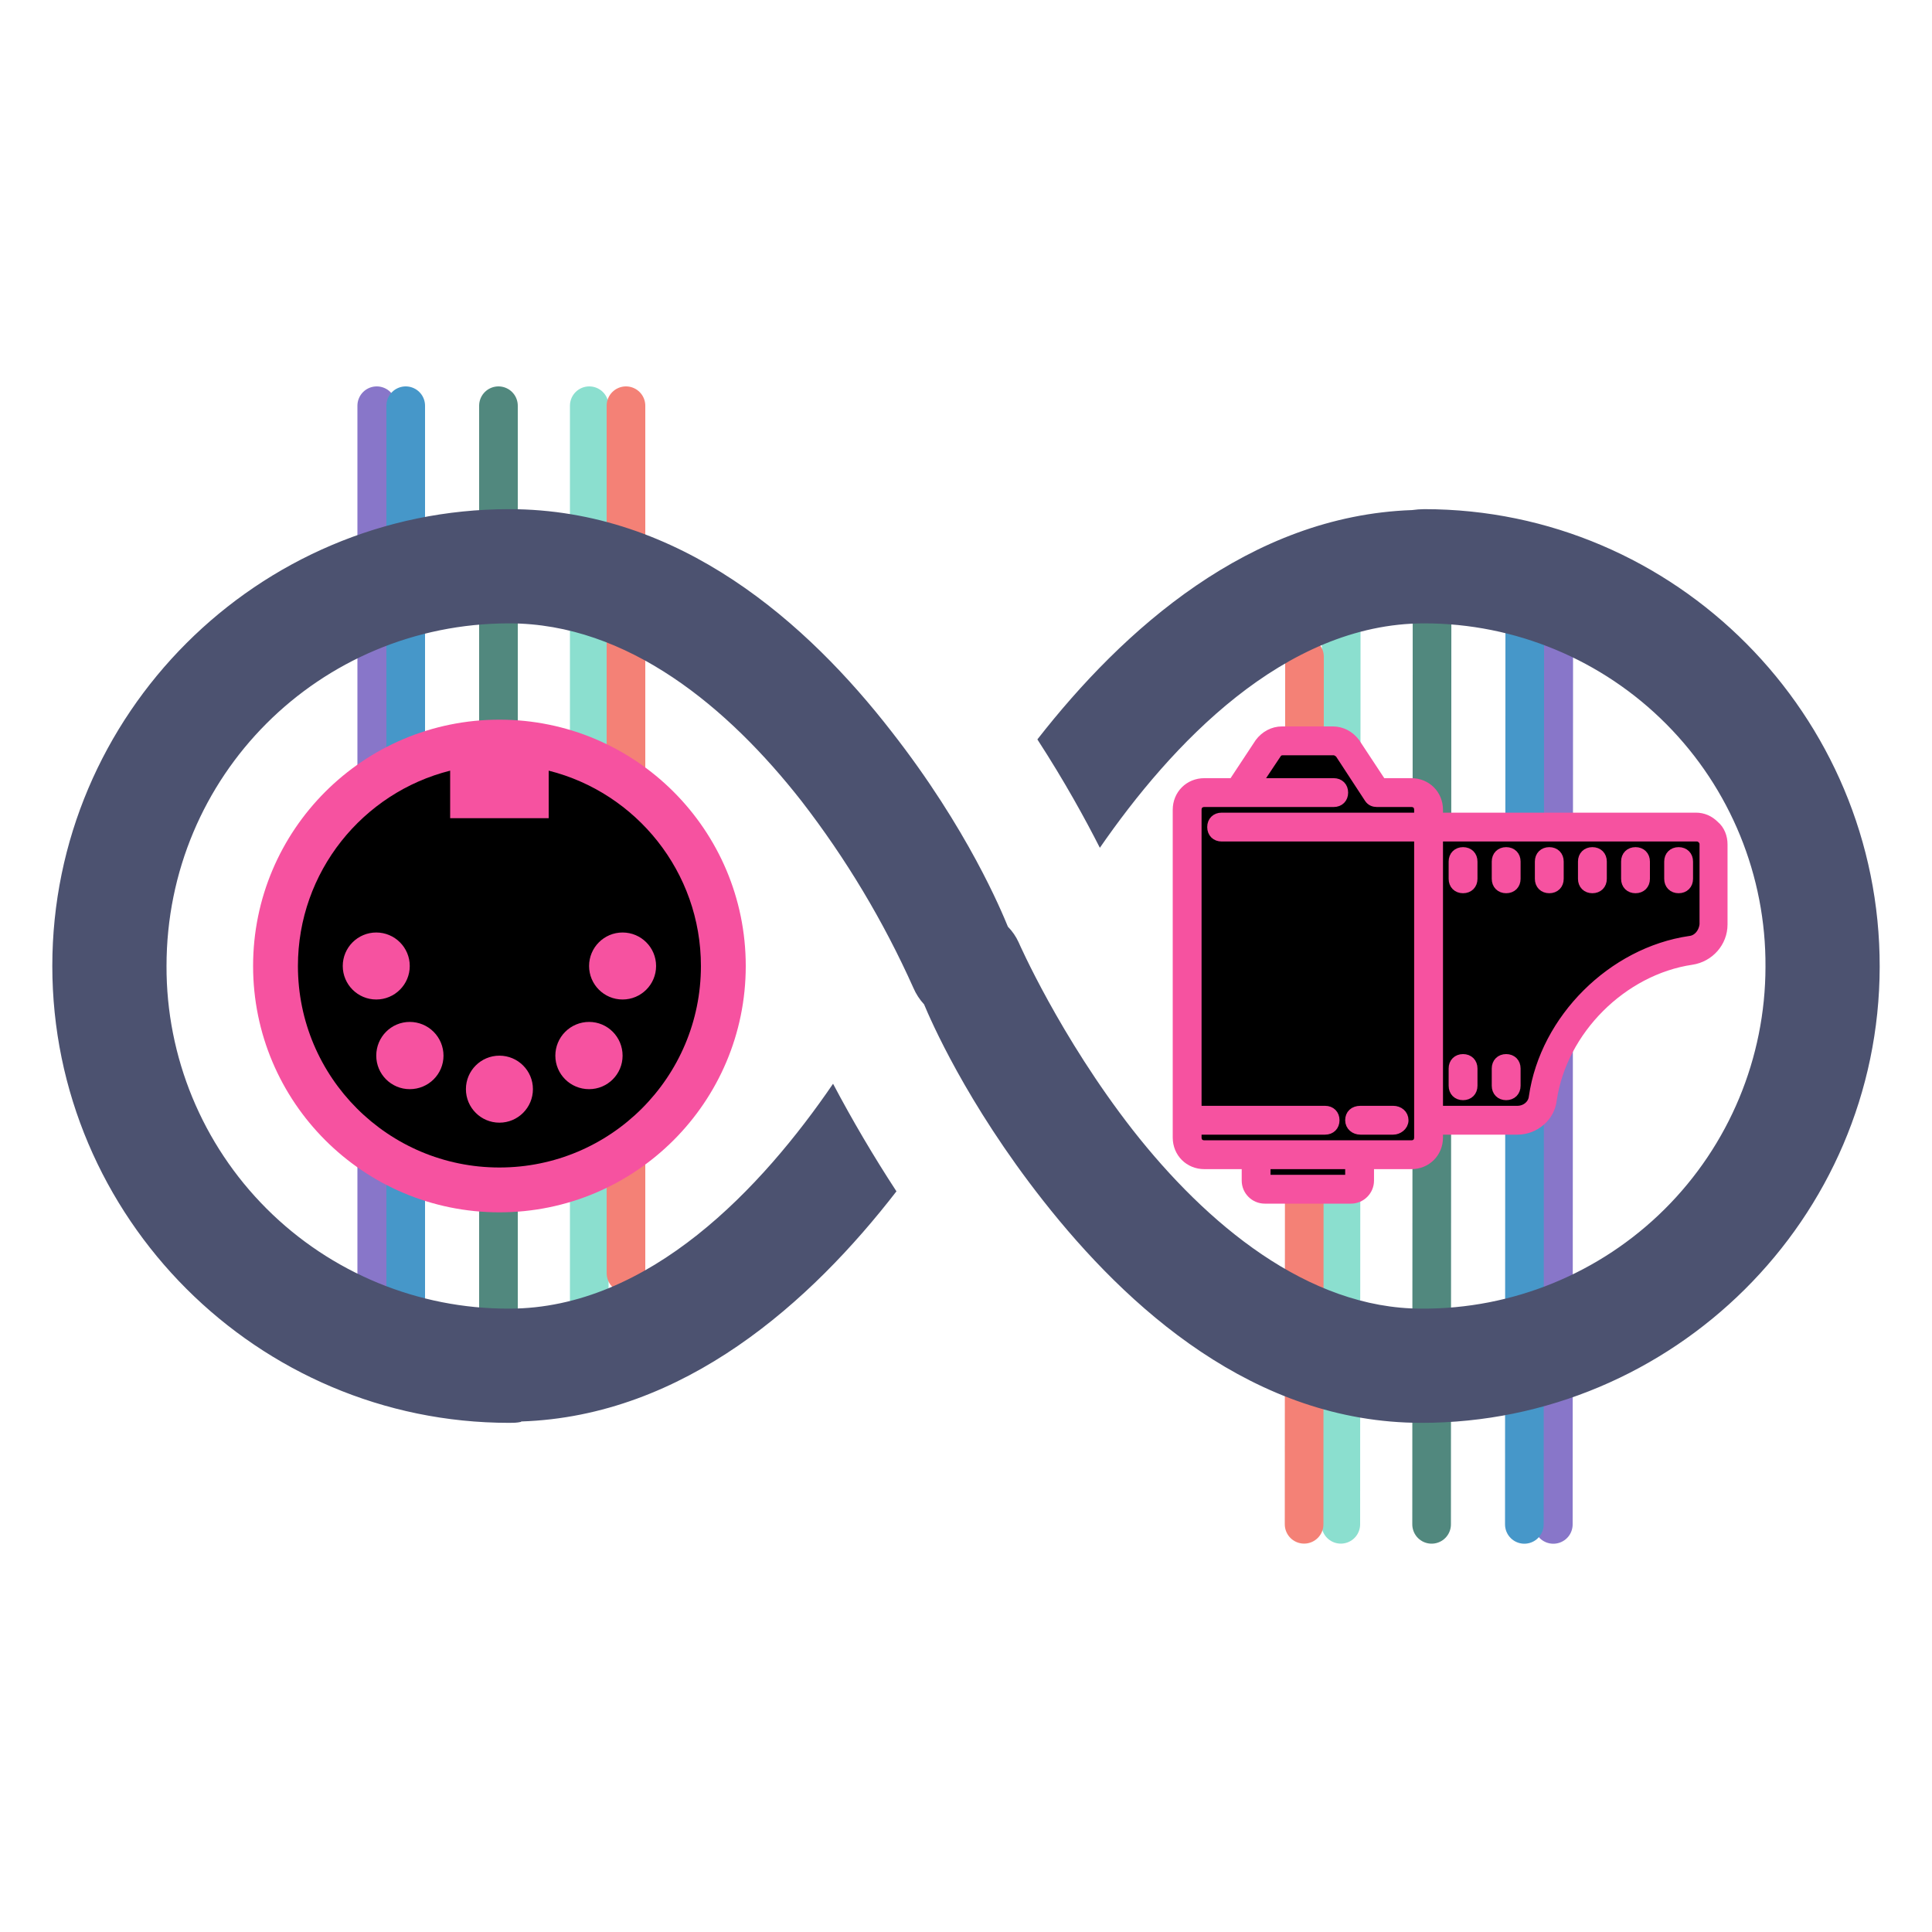 <?xml version="1.0" encoding="UTF-8" standalone="no"?><!-- Generator: Gravit.io --><svg xmlns="http://www.w3.org/2000/svg" xmlns:xlink="http://www.w3.org/1999/xlink" style="isolation:isolate" viewBox="0 0 1000 1000" width="1000pt" height="1000pt"><defs><clipPath id="_clipPath_mQ1zOxQkmykLpmcme7Hh5qBAF0UoG6no"><rect width="1000" height="1000"/></clipPath></defs><g clip-path="url(#_clipPath_mQ1zOxQkmykLpmcme7Hh5qBAF0UoG6no)"><g style="opacity:0.85;"><line x1="804.207" y1="340.029" x2="804" y2="789.029" vector-effect="non-scaling-stroke" stroke-width="20" stroke="rgb(115,94,191)" stroke-linejoin="miter" stroke-linecap="round" stroke-miterlimit="3"/><line x1="789.23" y1="289.022" x2="789" y2="789.022" vector-effect="non-scaling-stroke" stroke-width="20" stroke="rgb(38,133,191)" stroke-linejoin="miter" stroke-linecap="round" stroke-miterlimit="3"/><line x1="741.236" y1="275" x2="741" y2="789" vector-effect="non-scaling-stroke" stroke-width="20" stroke="rgb(50,115,103)" stroke-linejoin="miter" stroke-linecap="round" stroke-miterlimit="3"/><line x1="694.23" y1="288.978" x2="694" y2="788.978" vector-effect="non-scaling-stroke" stroke-width="20" stroke="rgb(119,217,199)" stroke-linejoin="miter" stroke-linecap="round" stroke-miterlimit="3"/><line x1="675.207" y1="339.97" x2="675" y2="788.97" vector-effect="non-scaling-stroke" stroke-width="20" stroke="rgb(242,107,94)" stroke-linejoin="miter" stroke-linecap="round" stroke-miterlimit="3"/></g><g style="opacity:0.85;"><line x1="195" y1="659" x2="195" y2="210" vector-effect="non-scaling-stroke" stroke-width="20" stroke="rgb(115,94,191)" stroke-linejoin="miter" stroke-linecap="round" stroke-miterlimit="3"/><line x1="210" y1="710" x2="210" y2="210" vector-effect="non-scaling-stroke" stroke-width="20" stroke="rgb(38,133,191)" stroke-linejoin="miter" stroke-linecap="round" stroke-miterlimit="3"/><line x1="258" y1="724" x2="258" y2="210" vector-effect="non-scaling-stroke" stroke-width="20" stroke="rgb(50,115,103)" stroke-linejoin="miter" stroke-linecap="round" stroke-miterlimit="3"/><line x1="305" y1="710" x2="305" y2="210" vector-effect="non-scaling-stroke" stroke-width="20" stroke="rgb(119,217,199)" stroke-linejoin="miter" stroke-linecap="round" stroke-miterlimit="3"/><line x1="324" y1="659" x2="324" y2="210" vector-effect="non-scaling-stroke" stroke-width="20" stroke="rgb(242,107,94)" stroke-linejoin="miter" stroke-linecap="round" stroke-miterlimit="3"/></g><g style="isolation:isolate"><circle vector-effect="non-scaling-stroke" cx="259.5" cy="500" r="112.5" fill="rgb(0,0,0)"/><path d=" M 616 595.915 L 616 410.179 L 645.674 410.179 L 659.961 386 L 695.13 386 L 712.715 410.179 L 739.092 410.179 L 739.092 427.763 L 886.362 427.763 L 884.164 488.21 L 847.896 502.498 L 825.915 521.181 L 808.331 545.36 L 800.638 568.44 L 795.143 579.43 L 747.884 579.43 L 739.092 579.43 L 739.092 595.915 L 706.121 595.915 L 706.121 613.5 L 652.268 613.5 L 652.268 595.915 L 616 595.915 Z " fill="rgb(0,0,0)"/></g><g style="isolation:isolate"><path d=" M 263.538 263.538 C 133.306 263.538 27.075 369.768 27.075 500 C 27.075 630.232 133.306 736.462 263.538 736.462 C 265.607 736.462 267.439 736.462 269.567 735.989 C 269.567 735.989 269.745 735.989 269.745 735.753 C 354.28 732.974 419.898 673.682 463.998 616.635 C 452.208 598.589 441.26 580.007 431.189 560.948 C 394.715 614.329 336.25 677.347 263.538 677.347 C 216.454 677.504 171.254 658.87 137.96 625.577 C 104.667 592.284 86.033 547.083 86.191 500 C 86.191 401.632 165.169 322.653 263.538 322.653 C 325.195 322.653 377.158 366.517 414.814 414.578 C 437.889 444.406 457.337 476.872 472.748 511.291 C 474.1 514.443 475.979 517.342 478.304 519.863 C 481.497 527.489 500 570.702 539.962 621.482 C 583.353 676.637 648.971 736.462 735.753 736.462 C 865.984 736.462 972.688 630.941 972.924 500.473 C 973.161 370.241 867.403 263.538 737.171 263.538 C 735.075 263.562 732.982 263.72 730.905 264.011 C 646.843 266.966 581.284 325.905 536.947 382.715 C 551.017 404.41 561.657 423.8 569.283 438.815 C 605.994 385.671 664.637 322.653 737.171 322.653 C 784.224 322.652 829.333 341.424 862.493 374.806 C 895.653 408.189 914.124 453.421 913.809 500.473 C 913.778 547.579 894.971 592.729 861.551 625.926 C 828.132 659.124 782.857 677.63 735.753 677.347 C 676.874 677.347 624.438 633.483 586.368 584.949 C 548.534 536.474 527.252 487.763 527.252 487.763 C 525.892 484.757 524.011 482.015 521.695 479.664 C 518.444 471.802 500.946 429.12 461.397 378.577 C 418.302 323.067 352.211 263.538 263.538 263.538 Z " fill="rgb(76,82,112)"/></g><g style="isolation:isolate"><path d=" M 663.556 379 C 659.093 379 655.085 381.231 652.398 384.802 L 638.554 405.778 L 623.389 405.778 C 615.802 405.778 610 411.58 610 419.167 L 610 588.759 C 610 596.346 615.802 602.148 623.389 602.148 L 645.704 602.148 L 645.704 611.074 C 645.704 615.992 649.711 620 654.63 620 L 699.259 620 C 704.177 620 708.185 615.992 708.185 611.074 L 708.185 602.148 L 730.5 602.148 C 738.087 602.148 743.889 596.346 743.889 588.759 L 743.889 584.296 L 785.394 584.296 C 794.32 584.296 801.907 577.602 802.8 569.113 C 808.142 532.972 839.383 501.731 875.546 496.376 C 884.472 495.033 891.167 487.45 891.167 478.524 L 891.167 437.019 C 891.167 433.448 889.828 429.887 887.141 427.655 C 884.472 424.973 881.348 423.63 877.778 423.63 L 743.889 423.63 L 743.889 419.167 C 743.889 411.58 738.087 405.778 730.5 405.778 L 714.88 405.778 L 701.053 384.802 C 698.371 381.231 694.359 379 689.896 379 L 663.556 379 Z  M 663.993 387.926 L 690.333 387.926 C 691.672 387.926 693.02 388.819 693.904 389.702 L 709.078 412.91 C 709.961 414.248 711.309 414.704 712.648 414.704 L 730.5 414.704 C 733.187 414.704 734.963 416.48 734.963 419.167 L 734.963 423.63 L 632.315 423.63 C 629.628 423.63 627.852 425.406 627.852 428.093 C 627.852 430.779 629.628 432.556 632.315 432.556 L 734.963 432.556 L 734.963 588.759 C 734.963 591.446 733.187 593.222 730.5 593.222 L 623.389 593.222 C 620.702 593.222 618.926 591.446 618.926 588.759 L 618.926 584.296 L 685.87 584.296 C 688.557 584.296 690.333 582.52 690.333 579.833 C 690.333 577.147 688.557 575.37 685.87 575.37 L 618.926 575.37 L 618.926 419.167 C 618.926 416.48 620.702 414.704 623.389 414.704 L 690.333 414.704 C 693.02 414.704 694.796 412.927 694.796 410.241 C 694.796 407.554 693.02 405.778 690.333 405.778 L 649.711 405.778 L 660.436 389.702 C 661.324 388.381 662.667 387.926 663.993 387.926 Z  M 743.889 432.556 L 878.215 432.556 C 879.554 432.556 880.464 433.011 881.353 433.894 C 882.241 434.787 882.678 435.68 882.678 437.019 L 882.678 478.524 C 882.241 482.987 879.121 487.004 874.658 487.45 C 834.942 493.261 800.127 527.617 794.325 567.783 C 793.87 572.246 789.862 575.37 785.399 575.37 L 743.889 575.37 L 743.889 432.556 Z  M 757.278 441.481 C 754.591 441.481 752.815 443.258 752.815 445.944 L 752.815 454.87 C 752.815 457.557 754.591 459.333 757.278 459.333 C 759.964 459.333 761.741 457.557 761.741 454.87 L 761.741 445.944 C 761.741 443.258 759.964 441.481 757.278 441.481 Z  M 779.593 441.481 C 776.906 441.481 775.13 443.258 775.13 445.944 L 775.13 454.87 C 775.13 457.557 776.906 459.333 779.593 459.333 C 782.279 459.333 784.056 457.557 784.056 454.87 L 784.056 445.944 C 784.056 443.258 782.279 441.481 779.593 441.481 Z  M 801.907 441.481 C 799.221 441.481 797.444 443.258 797.444 445.944 L 797.444 454.87 C 797.444 457.557 799.221 459.333 801.907 459.333 C 804.594 459.333 806.37 457.557 806.37 454.87 L 806.37 445.944 C 806.37 443.258 804.594 441.481 801.907 441.481 Z  M 824.222 441.481 C 821.536 441.481 819.759 443.258 819.759 445.944 L 819.759 454.87 C 819.759 457.557 821.536 459.333 824.222 459.333 C 826.909 459.333 828.685 457.557 828.685 454.87 L 828.685 445.944 C 828.685 443.258 826.909 441.481 824.222 441.481 Z  M 846.537 441.481 C 843.85 441.481 842.074 443.258 842.074 445.944 L 842.074 454.87 C 842.074 457.557 843.85 459.333 846.537 459.333 C 849.224 459.333 851 457.557 851 454.87 L 851 445.944 C 851 443.258 849.224 441.481 846.537 441.481 Z  M 868.852 441.481 C 866.165 441.481 864.389 443.258 864.389 445.944 L 864.389 454.87 C 864.389 457.557 866.165 459.333 868.852 459.333 C 871.539 459.333 873.315 457.557 873.315 454.87 L 873.315 445.944 C 873.315 443.258 871.539 441.481 868.852 441.481 Z  M 757.278 548.593 C 754.591 548.593 752.815 550.369 752.815 553.056 L 752.815 561.981 C 752.815 564.668 754.591 566.444 757.278 566.444 C 759.964 566.444 761.741 564.668 761.741 561.981 L 761.741 553.056 C 761.741 550.369 759.964 548.593 757.278 548.593 Z  M 779.593 548.593 C 776.906 548.593 775.13 550.369 775.13 553.056 L 775.13 561.981 C 775.13 564.668 776.906 566.444 779.593 566.444 C 782.279 566.444 784.056 564.668 784.056 561.981 L 784.056 553.056 C 784.056 550.369 782.279 548.593 779.593 548.593 Z  M 704.16 575.37 C 701.036 575.37 699.259 577.147 699.259 579.833 C 699.259 582.52 701.491 584.296 704.16 584.296 L 721.137 584.296 C 723.368 584.296 726.037 582.52 726.037 579.833 C 726.037 577.147 723.806 575.37 721.137 575.37 L 704.16 575.37 Z  M 654.63 602.148 L 699.259 602.148 L 699.259 611.074 L 654.63 611.074 L 654.63 602.148 Z " fill="rgb(246,82,160)" vector-effect="non-scaling-stroke" stroke-width="6" stroke="rgb(246,82,160)" stroke-linejoin="round" stroke-linecap="butt" stroke-miterlimit="4"/></g><g style="isolation:isolate"><path d=" M 258.5 372.5 C 328.916 372.5 386 429.584 386 500 C 386 570.416 328.916 627.5 258.5 627.5 C 188.084 627.5 131 570.416 131 500 C 131 429.584 188.084 372.5 258.5 372.5 Z  M 362.795 500 C 362.795 451.295 329.262 410.24 284 398.893 L 284 423.5 L 233 423.5 L 233 398.893 C 187.737 410.24 154.205 451.295 154.205 500 C 154.205 557.601 200.899 604.295 258.5 604.295 C 316.101 604.295 362.795 557.601 362.795 500 Z  M 194.75 482.66 C 204.327 482.66 212.09 490.423 212.09 500 C 212.09 509.577 204.327 517.34 194.75 517.34 C 185.188 517.34 177.41 509.563 177.41 500 C 177.41 490.438 185.188 482.66 194.75 482.66 Z  M 322.25 482.66 C 331.827 482.66 339.59 490.423 339.59 500 C 339.59 509.577 331.827 517.34 322.25 517.34 C 312.673 517.34 304.91 509.577 304.91 500 C 304.91 490.423 312.673 482.66 322.25 482.66 M 212.09 528.943 C 216.723 528.943 221.166 530.783 224.441 534.059 C 227.717 537.334 229.557 541.777 229.557 546.41 C 229.557 555.972 221.78 563.75 212.09 563.75 C 202.513 563.75 194.75 555.987 194.75 546.41 C 194.75 536.72 202.528 528.943 212.09 528.943 Z  M 304.91 528.943 C 314.472 528.943 322.25 536.72 322.25 546.41 C 322.25 555.987 314.487 563.75 304.91 563.75 C 295.22 563.75 287.443 555.972 287.443 546.41 C 287.443 541.777 289.283 537.334 292.559 534.059 C 295.834 530.783 300.277 528.943 304.91 528.943 Z  M 258.5 546.41 C 268.077 546.41 275.84 554.173 275.84 563.75 C 275.84 573.327 268.077 581.09 258.5 581.09 C 248.923 581.09 241.16 573.327 241.16 563.75 C 241.16 554.173 248.923 546.41 258.5 546.41 L 258.5 546.41 Z " fill="rgb(246,82,160)"/></g></g></svg>
